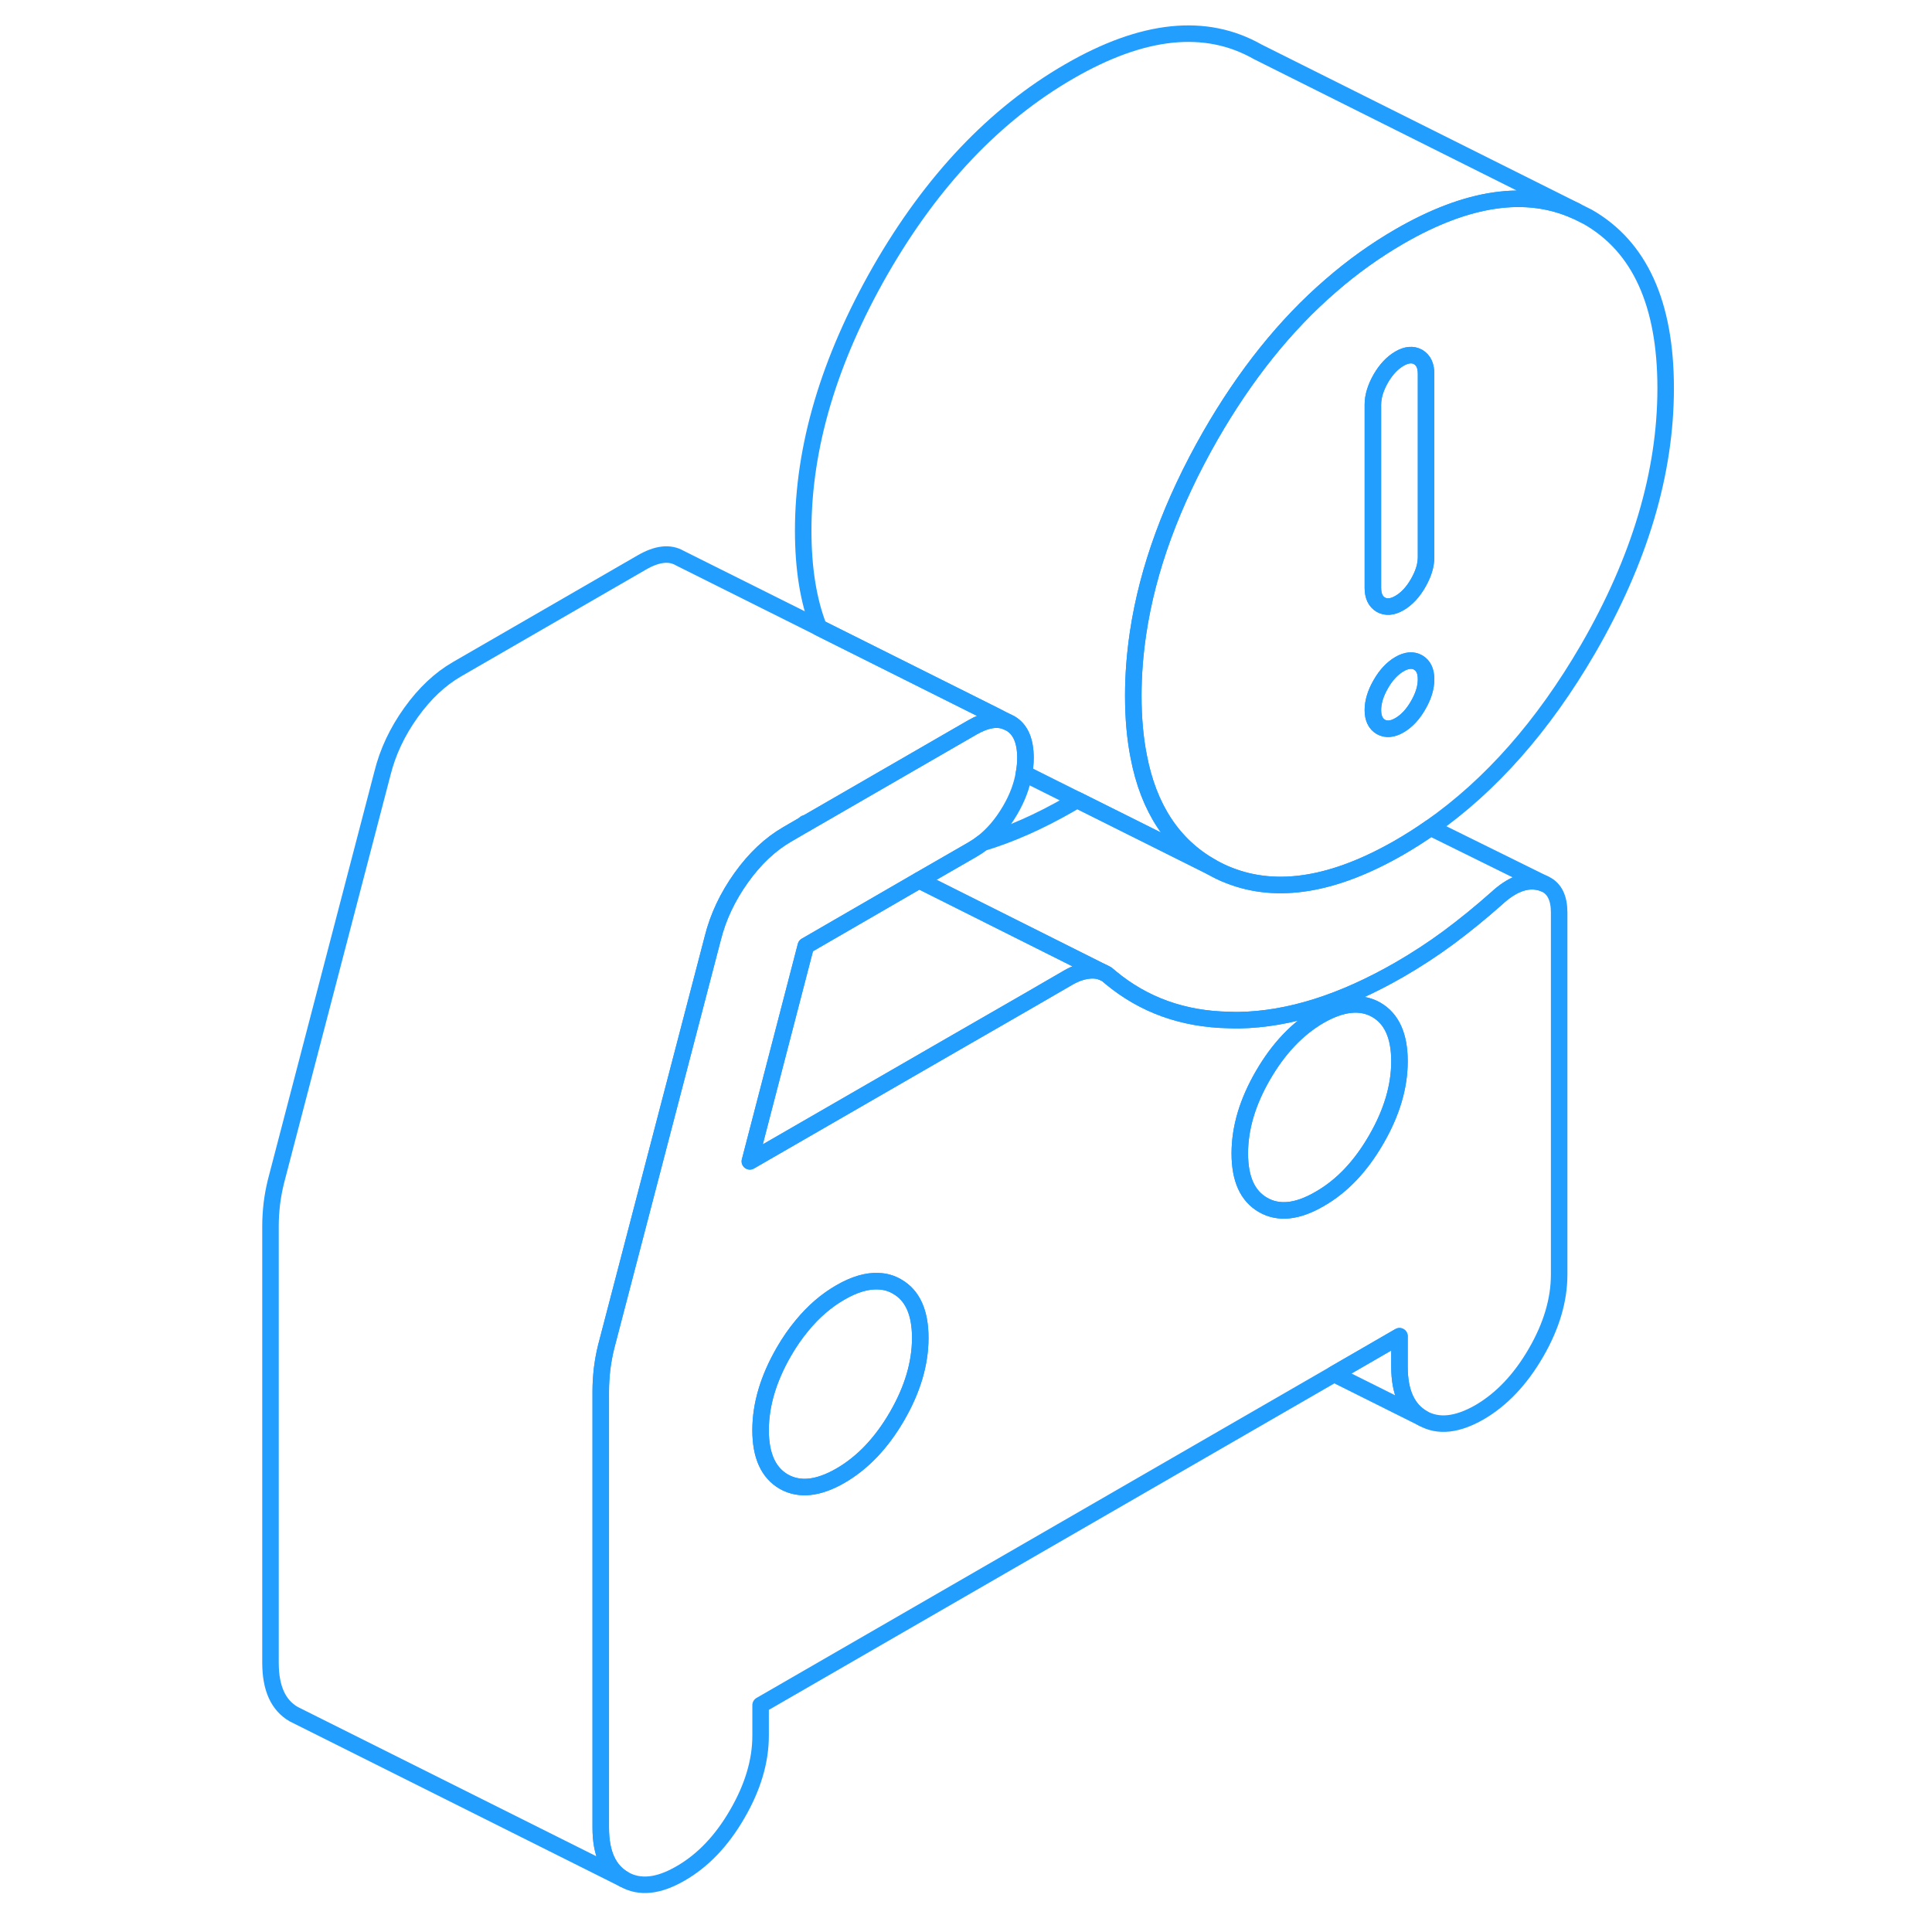 <svg width="48" height="48" viewBox="0 0 89 117" fill="none" xmlns="http://www.w3.org/2000/svg" stroke-width="1px" stroke-linecap="round" stroke-linejoin="round"><path d="M79.591 53.55L79.501 53.51C79.411 53.47 79.321 53.44 79.221 53.42C78.411 53.23 77.551 53.56 76.641 54.4C75.671 55.26 74.701 56.05 73.731 56.77C72.771 57.48 71.771 58.13 70.751 58.72C67.311 60.7 64.071 61.73 61.041 61.78C60.831 61.78 60.631 61.78 60.421 61.77C57.651 61.72 55.261 60.86 53.261 59.2C53.181 59.13 53.101 59.06 53.021 59C52.941 58.95 52.851 58.91 52.761 58.87C52.561 58.79 52.331 58.75 52.091 58.76C51.631 58.78 51.161 58.93 50.681 59.21L48.231 60.63L43.611 63.29L31.411 70.33L34.801 57.28L41.661 53.31L44.871 51.46C45.081 51.34 45.291 51.2 45.481 51.05C46.131 50.55 46.691 49.89 47.171 49.07C47.611 48.32 47.891 47.57 48.011 46.83C48.071 46.52 48.101 46.21 48.101 45.9C48.101 44.85 47.791 44.15 47.171 43.8L46.981 43.71C46.401 43.46 45.701 43.58 44.871 44.06L43.761 44.7L34.791 49.88L34.461 50.07L33.671 50.53C32.651 51.12 31.721 51.99 30.891 53.15C30.061 54.31 29.481 55.54 29.161 56.83L22.711 81.55C22.601 81.99 22.521 82.43 22.461 82.9C22.411 83.36 22.381 83.81 22.381 84.24V110.69C22.381 112.24 22.851 113.27 23.791 113.81C24.741 114.35 25.881 114.23 27.221 113.45C28.561 112.68 29.711 111.48 30.651 109.85C31.591 108.23 32.061 106.65 32.061 105.11V103.26L66.791 83.21L70.751 80.92V82.77C70.751 84.31 71.221 85.35 72.161 85.89C73.101 86.42 74.241 86.3 75.591 85.53C76.931 84.75 78.071 83.55 79.011 81.93C79.951 80.31 80.421 78.73 80.421 77.18V55.26C80.421 54.39 80.141 53.82 79.591 53.55ZM40.321 85.77C39.381 87.39 38.241 88.59 36.891 89.37C35.551 90.14 34.411 90.26 33.471 89.73C32.531 89.19 32.061 88.15 32.061 86.61C32.061 85.07 32.531 83.49 33.471 81.86C33.811 81.27 34.181 80.74 34.581 80.26C35.271 79.42 36.041 78.76 36.891 78.27C37.741 77.78 38.511 77.55 39.201 77.59C39.601 77.6 39.981 77.71 40.321 77.91C41.261 78.44 41.731 79.48 41.731 81.02C41.731 82.56 41.261 84.15 40.321 85.77ZM69.341 69.01C68.401 70.64 67.261 71.84 65.911 72.61C64.571 73.39 63.431 73.51 62.491 72.97C61.551 72.43 61.081 71.4 61.081 69.85C61.081 68.3 61.551 66.73 62.491 65.11C63.431 63.49 64.571 62.29 65.911 61.51C67.261 60.74 68.401 60.62 69.341 61.15C70.281 61.69 70.751 62.73 70.751 64.27C70.751 65.81 70.281 67.39 69.341 69.01Z" stroke="#229EFF" stroke-linejoin="round"/><path d="M70.751 64.27C70.751 65.81 70.281 67.39 69.341 69.01C68.401 70.64 67.261 71.84 65.911 72.61C64.571 73.39 63.431 73.51 62.491 72.97C61.551 72.43 61.081 71.4 61.081 69.85C61.081 68.3 61.551 66.73 62.491 65.11C63.431 63.49 64.571 62.29 65.911 61.51C67.261 60.74 68.401 60.62 69.341 61.15C70.281 61.69 70.751 62.73 70.751 64.27Z" stroke="#229EFF" stroke-linejoin="round"/><path d="M82.161 13.14L81.421 12.77C78.421 11.42 74.871 11.94 70.751 14.32C69.301 15.16 67.911 16.15 66.591 17.3C63.841 19.67 61.411 22.71 59.301 26.38C56.961 30.47 55.501 34.45 54.921 38.33C54.731 39.61 54.631 40.87 54.631 42.13C54.631 43.48 54.741 44.71 54.961 45.82C55.561 48.95 57.031 51.17 59.341 52.49C59.691 52.69 60.051 52.87 60.421 53.01C63.351 54.17 66.791 53.6 70.751 51.32C71.391 50.95 72.021 50.55 72.631 50.12C76.291 47.56 79.461 43.96 82.161 39.32C85.301 33.9 86.871 28.63 86.871 23.51C86.871 18.39 85.301 14.94 82.161 13.14ZM71.881 42.71C71.561 43.27 71.181 43.67 70.751 43.92C70.321 44.17 69.941 44.2 69.621 44.02C69.301 43.83 69.141 43.49 69.141 43C69.141 42.51 69.301 41.98 69.621 41.43C69.941 40.87 70.321 40.47 70.751 40.22C71.181 39.97 71.561 39.94 71.881 40.12C72.201 40.31 72.361 40.64 72.361 41.14C72.361 41.64 72.201 42.16 71.881 42.71ZM72.361 33.74C72.361 34.23 72.201 34.76 71.881 35.31C71.561 35.87 71.181 36.27 70.751 36.52C70.321 36.77 69.941 36.8 69.621 36.62C69.301 36.43 69.141 36.09 69.141 35.6V24.5C69.141 24.01 69.301 23.48 69.621 22.92C69.941 22.37 70.321 21.97 70.751 21.72C71.181 21.47 71.561 21.44 71.881 21.62C72.201 21.81 72.361 22.14 72.361 22.64V33.74Z" stroke="#229EFF" stroke-linejoin="round"/><path d="M72.361 41.14C72.361 41.63 72.201 42.16 71.881 42.71C71.561 43.27 71.18 43.67 70.751 43.92C70.32 44.17 69.941 44.2 69.621 44.02C69.301 43.83 69.141 43.49 69.141 43C69.141 42.51 69.301 41.98 69.621 41.43C69.941 40.87 70.32 40.47 70.751 40.22C71.18 39.97 71.561 39.94 71.881 40.12C72.201 40.31 72.361 40.64 72.361 41.14Z" stroke="#229EFF" stroke-linejoin="round"/><path d="M72.361 22.64V33.74C72.361 34.23 72.201 34.76 71.881 35.31C71.561 35.87 71.18 36.27 70.751 36.52C70.32 36.77 69.941 36.8 69.621 36.62C69.301 36.43 69.141 36.09 69.141 35.6V24.5C69.141 24.01 69.301 23.48 69.621 22.92C69.941 22.37 70.32 21.97 70.751 21.72C71.18 21.47 71.561 21.44 71.881 21.62C72.201 21.81 72.361 22.14 72.361 22.64Z" stroke="#229EFF" stroke-linejoin="round"/><path d="M41.73 81.02C41.73 82.57 41.261 84.15 40.321 85.77C39.381 87.39 38.241 88.59 36.891 89.37C35.551 90.14 34.41 90.26 33.471 89.73C32.531 89.19 32.06 88.15 32.06 86.61C32.06 85.07 32.531 83.49 33.471 81.86C33.81 81.27 34.181 80.74 34.581 80.26C35.271 79.42 36.041 78.76 36.891 78.27C37.741 77.78 38.51 77.55 39.2 77.59C39.6 77.6 39.981 77.71 40.321 77.91C41.261 78.44 41.73 79.48 41.73 81.02Z" stroke="#229EFF" stroke-linejoin="round"/><path d="M81.42 12.77C78.42 11.42 74.871 11.94 70.751 14.32C69.3 15.16 67.911 16.15 66.591 17.3C63.841 19.67 61.41 22.71 59.3 26.38C56.961 30.47 55.5 34.45 54.92 38.33C54.73 39.61 54.631 40.87 54.631 42.13C54.631 43.48 54.74 44.71 54.96 45.82C55.56 48.95 57.031 51.17 59.341 52.49L51.23 48.44L48.011 46.83C48.071 46.52 48.101 46.21 48.101 45.9C48.101 44.85 47.79 44.15 47.17 43.8L46.98 43.71L46.121 43.27L35.591 38.01C34.951 36.38 34.641 34.42 34.641 32.13C34.641 27.07 36.2 21.82 39.31 16.38C42.431 10.95 46.251 6.92 50.761 4.32C55.221 1.74 59.02 1.35 62.17 3.14L81.43 12.77H81.42Z" stroke="#229EFF" stroke-linejoin="round"/><path d="M46.981 43.71C46.401 43.46 45.701 43.58 44.871 44.06L43.761 44.7L34.791 49.88L34.461 50.07L33.671 50.53C32.651 51.12 31.721 51.99 30.891 53.15C30.061 54.31 29.481 55.54 29.161 56.83L22.711 81.55C22.601 81.99 22.521 82.43 22.461 82.9C22.411 83.36 22.381 83.81 22.381 84.24V110.69C22.381 112.24 22.851 113.27 23.791 113.81L3.791 103.81C2.851 103.27 2.381 102.24 2.381 100.69V74.24C2.381 73.81 2.411 73.36 2.461 72.9C2.521 72.43 2.601 71.99 2.711 71.55L9.161 46.83C9.481 45.54 10.061 44.31 10.891 43.15C11.721 41.99 12.651 41.12 13.671 40.53L24.871 34.06C25.791 33.53 26.551 33.44 27.171 33.8L35.581 38L46.111 43.27L46.971 43.71H46.981Z" stroke="#229EFF" stroke-linejoin="round"/><path d="M72.161 85.89L66.791 83.21L70.751 80.92V82.77C70.751 84.31 71.221 85.35 72.161 85.89Z" stroke="#229EFF" stroke-linejoin="round"/><path d="M79.5 53.51C79.41 53.47 79.32 53.44 79.22 53.42C78.41 53.23 77.55 53.56 76.64 54.4C75.67 55.26 74.7 56.05 73.73 56.77C72.77 57.48 71.77 58.13 70.75 58.72C67.31 60.7 64.07 61.73 61.04 61.78C60.83 61.78 60.63 61.78 60.42 61.77C57.65 61.72 55.26 60.86 53.26 59.2C53.18 59.13 53.1 59.06 53.02 59C52.94 58.95 52.85 58.91 52.76 58.87L41.66 53.31L44.87 51.46C45.08 51.34 45.29 51.2 45.48 51.05C47.18 50.54 48.94 49.76 50.75 48.72C50.91 48.63 51.07 48.53 51.23 48.44L59.34 52.49C59.69 52.69 60.05 52.87 60.42 53.01C63.35 54.17 66.79 53.6 70.75 51.32C71.39 50.95 72.02 50.55 72.63 50.12L79.5 53.51Z" stroke="#229EFF" stroke-linejoin="round"/><path d="M52.76 58.87C52.56 58.79 52.33 58.75 52.09 58.76C51.63 58.78 51.16 58.93 50.68 59.21L48.23 60.63L43.61 63.29L31.41 70.33L34.8 57.28L41.66 53.31L52.76 58.87Z" stroke="#229EFF" stroke-linejoin="round"/><path d="M34.791 49.88L34.761 49.86" stroke="#229EFF" stroke-linejoin="round"/></svg>
